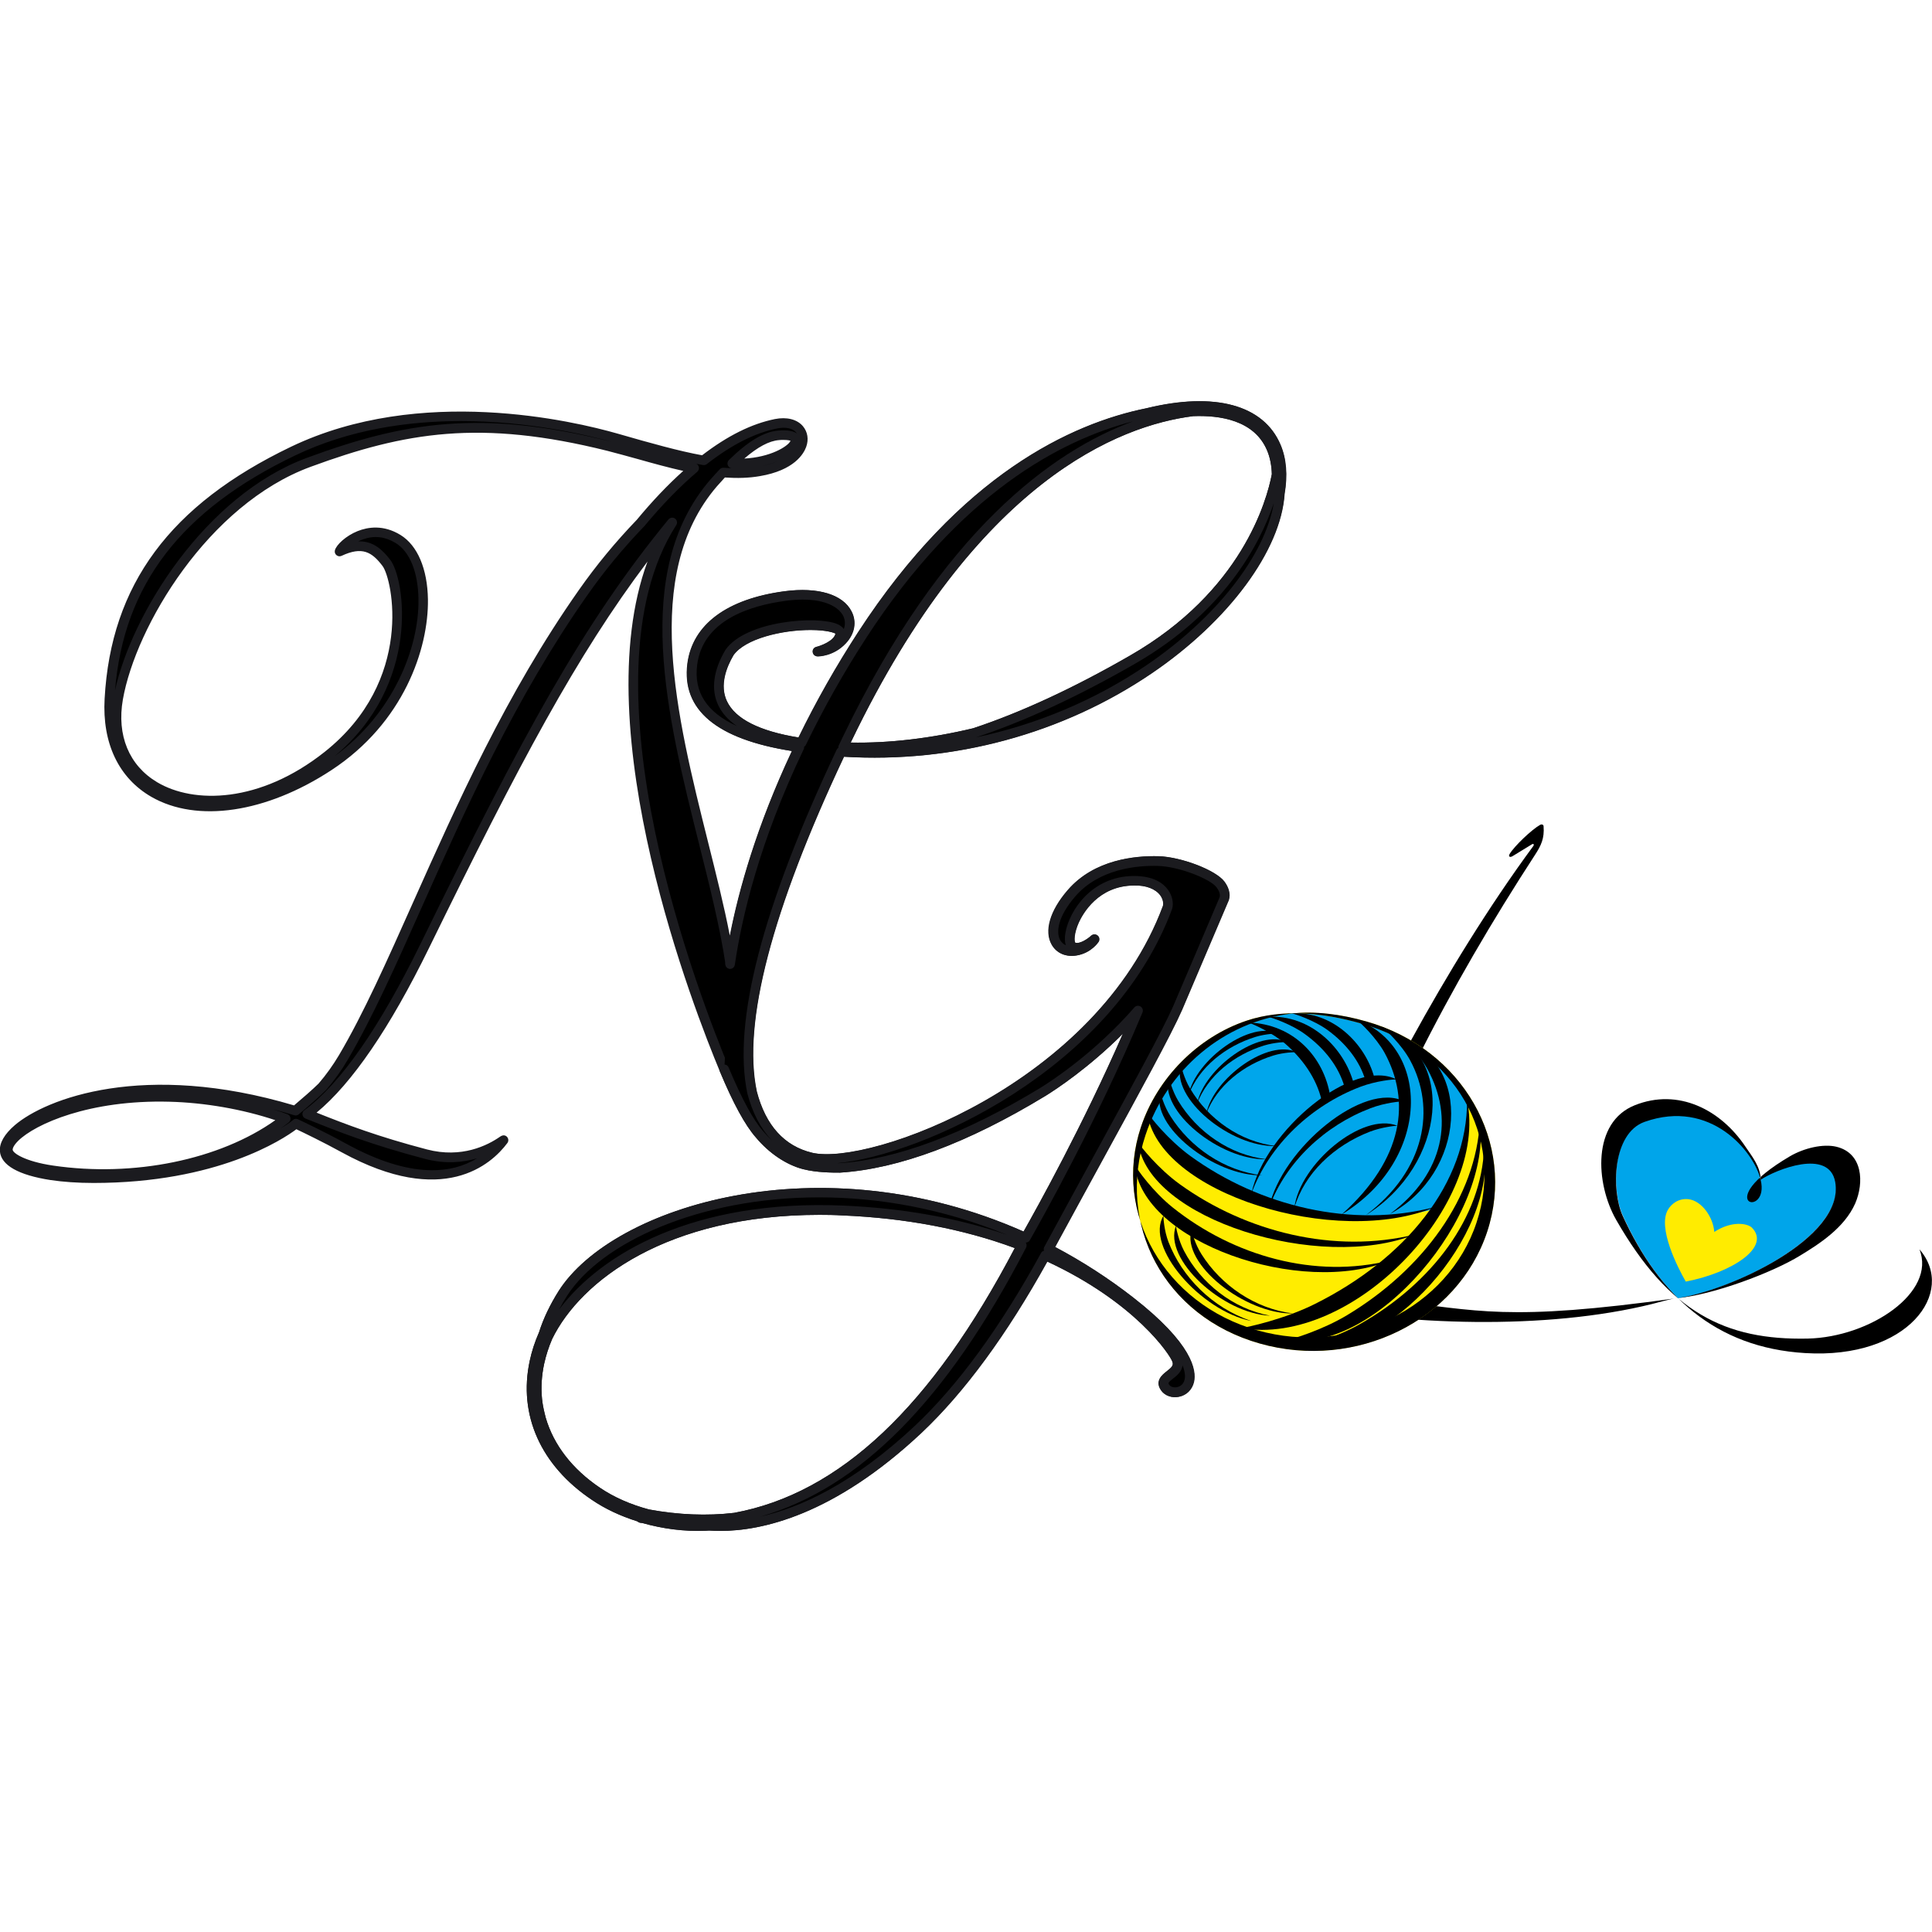 <?xml version="1.0" encoding="utf-8"?>
<!-- Generator: Adobe Illustrator 24.3.0, SVG Export Plug-In . SVG Version: 6.00 Build 0)  -->
<svg version="1.1" id="Layer_1" xmlns="http://www.w3.org/2000/svg" xmlns:xlink="http://www.w3.org/1999/xlink" x="0px" y="0px"
	 viewBox="0 0 200 200" style="enable-background:new 0 0 200 200;" xml:space="preserve">
<style type="text/css">
	.st0{fill:#1B1B1F;}
	.st1{fill:#00A5EA;}
	.st2{fill-rule:evenodd;clip-rule:evenodd;}
	.st3{fill:#FFED00;}
	.st4{fill:#00A6EB;}
	.st5{fill-rule:evenodd;clip-rule:evenodd;fill:#FFEC00;}
</style>
<g>
	<g>
		<g>
			<path d="M132.1,46.23c-1.65-3.91-6.56-5.14-13.32-3.48c-7.88,1.6-19.13,7.01-29.51,22.96c-2.47,3.79-4.55,7.53-6.3,11.16
				c-0.04-0.01-0.07,0.01-0.11,0.01c-8.95-1.38-9.62-5.49-7.34-9.35c2.27-3.23,11.81-3.46,11.46-1.84
				c-0.26,1.25-2.35,1.76-2.35,1.76s1.46,0.01,2.57-1.19c1.96-2.11,0.15-5.35-5.89-4.56c-4.93,0.65-9.08,2.71-9.64,7.07
				c-0.66,5.15,3.99,7.6,11.06,8.58c-4.06,8.49-6.26,16.26-7.16,22.44c-2.3-15.34-12.42-37.31-1.72-49.77
				c0.32-0.37,0.66-0.74,1-1.11c1.28,0.1,2.53,0.08,3.73-0.12c6.02-1.01,5.46-5.67,1.76-4.93c-2.63,0.53-5.16,1.97-7.51,3.79
				c-2.46-0.43-5.33-1.23-9.01-2.29c-6.26-1.8-21.11-4.59-33.47,1.33C18,52.61,11.99,60.72,11.35,72.35
				c-0.61,11.15,10.77,14.76,22.7,6.95c10.66-6.98,11.84-20.64,7.17-23.51c-3.06-1.89-5.88,0.64-6.05,1.28
				c2.49-1.16,3.72-0.28,4.84,1.2c1.37,1.8,3.22,12.57-6.1,19.95c-10.81,8.56-23.5,4.49-21.67-5.92c1.33-7.55,8.8-20.42,19.74-24.46
				c9.09-3.35,17.12-5.15,31.02-1.67c2.84,0.71,5.86,1.69,8.82,2.27c-2.07,1.75-3.94,3.76-5.53,5.69c-2.03,2.1-4.04,4.48-5.97,7.23
				c-12,17.1-18.07,36.68-24.8,48.09c-0.68,1.16-1.42,2.15-2.18,3.04c-0.64,0.65-2.01,1.84-2.78,2.47
				c-15.54-4.7-25.52-0.85-28.7,1.88c-0.93,0.8-1.42,1.61-1.37,2.28c0.09,1.17,1.81,2.06,4.83,2.53c1.21,0.19,2.7,0.3,4.36,0.3
				c14.15,0,20.93-5.64,20.93-5.64s2.52,1.17,5.02,2.54c9.94,5.44,14.7,1.54,16.48-0.83c0.11-0.15-3.15,2.72-8.04,1.44
				c-5.53-1.46-8.75-2.73-12.3-4.15c3.61-2.67,7.66-8.19,12.19-17.43c10.93-22.33,17.03-33.37,25.6-43.8
				c-9.4,14.64-0.11,43.44,5.39,56.6c1.72,4.12,2.88,5.84,3.66,6.73c1.53,1.83,3.28,2.77,4.62,3.12s2.86,0.35,3.66,0.35
				c3.05-0.19,9.98-1.14,21.04-7.86c2.4-1.49,6.38-4.45,9.86-8.43c-4.17,10-9.47,19.73-11.65,23.53
				c-20.6-9.35-42.28-3.04-47.91,5.77c-0.93,1.46-1.57,2.88-2,4.22c-0.4,0.92-0.72,1.87-0.93,2.84c-1.16,5.4,1.11,10.46,6.23,13.89
				c1.44,0.97,3.06,1.7,4.79,2.22l-0.01,0.06c0.1,0.02,0.19,0.02,0.29,0.05c1.86,0.53,3.84,0.8,5.91,0.8c0.3,0,0.6-0.02,0.9-0.03
				c3.67,0.27,11.6-0.56,21.62-9.99c5.11-4.81,9.51-11.37,13.15-18.01c9.38,4.23,13.35,9.93,13.66,10.88
				c0.48,1.48-2.1,1.64-1.23,2.84c1.17,1.63,6.73-0.89-3.64-8.97c-2.75-2.15-5.58-3.93-8.44-5.4c5.86-10.83,11.78-21.35,13.35-24.92
				c0.41-0.94,4.8-11.26,4.8-11.26s0.34-0.62-0.35-1.55c-0.78-1.04-4.2-2.36-6.46-2.42c-2.26-0.06-6.36,0.33-8.96,3.34
				c-3.19,3.69-1.82,6.33,0.46,5.94c1.29-0.22,1.92-1.19,1.92-1.19s-1.25,1.17-2.21,0.8c-1.24-0.48,0.69-6.81,6.27-6.86
				c3.13-0.01,3.77,1.92,3.5,2.78c-6.87,18.51-30.77,27.33-36.9,25.87c-2.89-0.68-5.09-2.85-6.11-6.74
				c-1.55-7.3,1.56-19.09,9.21-35.26c25.27,1.71,44.66-15.57,45.42-26.78C132.79,49.26,132.69,47.62,132.1,46.23z M80.6,45.06
				c3.6-0.27,1.16,2.49-3.09,2.88c-0.56,0.05-1.14,0.05-1.74,0.03C77.32,46.46,79,45.18,80.6,45.06z M5.42,121.15
				c-2.65-0.39-4.6-1.27-4.61-2.13c-0.03-1.9,6.69-5.73,16.73-5.47c3.72,0.09,8.17,0.84,12,2.25
				C23.88,120.25,14.52,122.5,5.42,121.15z M76.1,157.1c-2.89,0.34-5.9,0.21-9.01-0.37c-1.89-0.51-3.66-1.26-5.22-2.31
				c-3.02-2.03-5-4.63-5.83-7.53c-0.05-0.15-0.08-0.3-0.12-0.46c-0.12-0.51-0.23-1.01-0.28-1.53c0-0.01,0-0.02,0-0.04
				c-0.12-1.23-0.05-2.5,0.22-3.79c0.2-0.91,0.49-1.81,0.87-2.68c3.58-7.31,14.4-13.76,30.53-13.08c7.56,0.32,13.66,1.74,18.53,3.61
				C99.29,141.43,89.94,154.54,76.1,157.1z M117.24,68.29c-6.92,3.98-12.39,6.26-16.38,7.58c-4.7,1.13-9.43,1.64-13.57,1.47
				c0.15-0.31,0.28-0.6,0.43-0.92c11.43-23.74,25.08-32.5,35.77-33.86c4.08-0.16,6.99,1.13,8.14,3.86c0.35,0.83,0.51,1.76,0.52,2.75
				C131.59,52.11,128.95,61.55,117.24,68.29z"/>
			<path class="st0" d="M74.58,158.48c-0.43,0-0.82-0.02-1.18-0.04l-0.32,0.02c-2.28,0.1-4.51-0.21-6.59-0.8
				c-0.01,0-0.06-0.01-0.1-0.01l-0.15-0.02c-0.1-0.02-0.19-0.07-0.26-0.14c-1.75-0.55-3.33-1.29-4.7-2.22
				c-5.3-3.55-7.65-8.8-6.44-14.41c0.21-0.98,0.53-1.97,0.96-2.94c0.45-1.43,1.15-2.88,2.04-4.29c5.62-8.79,27.09-15.47,48.12-6.14
				c1.4-2.48,6.12-10.96,10.28-20.48c-3.54,3.54-6.93,5.77-8.02,6.44c-8.03,4.88-15.19,7.55-21.27,7.94c-0.79,0-2.4,0-3.82-0.36
				c-1.73-0.45-3.51-1.64-4.88-3.28c-1.11-1.26-2.34-3.51-3.74-6.86c-2.54-6.08-13.97-35.2-7.48-52.76
				c-7.32,9.71-13.25,20.86-22.61,39.99c-4.06,8.3-7.98,14.03-11.65,17.06c3.14,1.25,6.29,2.46,11.43,3.81
				c3.59,0.94,6.27-0.42,7.55-1.31c0.35-0.25,0.59-0.14,0.73,0c0.17,0.18,0.19,0.45,0.04,0.65c-1.65,2.21-6.63,6.71-17.12,0.97
				c-1.98-1.09-4-2.06-4.72-2.4c-1.38,1.03-8.17,5.56-21,5.56c-1.63,0-3.16-0.11-4.44-0.3c-3.32-0.51-5.14-1.54-5.25-2.98
				c-0.07-0.85,0.47-1.78,1.54-2.7c3.21-2.75,13.36-6.68,28.91-2.05c0.76-0.64,1.96-1.68,2.54-2.26c0.8-0.93,1.49-1.9,2.11-2.94
				c2.54-4.3,4.93-9.67,7.7-15.88c4.52-10.12,9.64-21.6,17.12-32.25c1.83-2.61,3.8-4.99,6.01-7.29c1.58-1.91,3.2-3.62,4.81-5.06
				c-1.55-0.35-3.12-0.78-4.64-1.21c-1.09-0.3-2.17-0.6-3.22-0.87c-13.13-3.28-20.93-1.95-30.73,1.66
				c-10.59,3.9-18.08,16.49-19.42,24.08c-0.65,3.71,0.64,6.83,3.54,8.56c3.8,2.27,10.64,2.18,17.33-3.12
				c9.34-7.4,7.03-17.91,6.01-19.26c-1.1-1.45-2.1-2.05-4.24-1.05c-0.17,0.08-0.38,0.06-0.53-0.07c-0.15-0.12-0.21-0.32-0.16-0.51
				c0.15-0.56,1.13-1.49,2.35-1.98c1.05-0.42,2.67-0.69,4.44,0.4c1.76,1.08,2.79,3.51,2.84,6.67c0.07,5.09-2.5,12.77-10,17.68
				c-6.76,4.43-13.9,5.48-18.63,2.76c-3.38-1.95-5.1-5.55-4.84-10.16c0.65-11.8,6.78-20.08,19.29-26.08
				c13.41-6.43,29.28-2.66,33.82-1.36c3.47,1,6.34,1.8,8.74,2.24c2.66-2.04,5.13-3.26,7.54-3.75c1.22-0.24,2.28,0.02,2.89,0.73
				c0.5,0.59,0.63,1.38,0.34,2.17c-0.26,0.7-1.23,2.41-4.8,3.01c-1.1,0.19-2.28,0.23-3.61,0.14c-0.29,0.31-0.56,0.61-0.83,0.92
				c-7.84,9.14-4.16,23.83-0.92,36.79c0.85,3.4,1.67,6.65,2.26,9.71c0.93-4.77,2.78-11.35,6.42-19.11
				c-7.79-1.22-11.43-4.26-10.82-9.04c0.52-4.05,4.09-6.71,10.07-7.5c3.42-0.45,6.01,0.32,6.91,2.08c0.56,1.08,0.34,2.32-0.59,3.31
				c-1.23,1.33-2.83,1.35-2.93,1.35c0,0,0,0,0,0c-0.25,0-0.46-0.19-0.49-0.44c-0.03-0.25,0.13-0.48,0.38-0.54
				c0.46-0.11,1.82-0.61,1.98-1.37c-0.09-0.07-0.86-0.38-2.58-0.38c-0.01,0-0.02,0-0.03,0c-2.97,0-6.76,0.91-7.96,2.61
				c-0.73,1.24-1.46,3.11-0.68,4.76c0.87,1.84,3.37,3.1,7.42,3.76c1.83-3.76,3.91-7.42,6.18-10.91
				c10.6-16.29,22.07-21.6,29.83-23.17c7.07-1.73,12.13-0.36,13.88,3.77l0,0c0.61,1.44,0.75,3.15,0.42,5.09
				c-0.39,5.86-5.79,13.16-13.73,18.56c-9.23,6.28-20.54,9.34-31.88,8.65c-7.49,15.91-10.53,27.56-9.03,34.64
				c0.92,3.53,2.86,5.67,5.74,6.36c5.96,1.4,29.49-7.18,36.32-25.56c0.07-0.22,0.02-0.68-0.28-1.09c-0.49-0.66-1.47-1.06-2.75-1.02
				c-3.69,0.03-5.28,2.93-5.69,3.82c-0.53,1.18-0.48,1.97-0.37,2.1c0.46,0.17,1.32-0.4,1.65-0.72c0.18-0.17,0.47-0.18,0.66-0.02
				c0.19,0.16,0.23,0.44,0.1,0.65c-0.03,0.05-0.77,1.16-2.26,1.41c-1.12,0.19-2.08-0.23-2.58-1.11c-0.8-1.41-0.18-3.53,1.66-5.65
				c2.76-3.2,7.03-3.56,9.35-3.51c2.38,0.06,5.97,1.44,6.85,2.62c0.85,1.15,0.44,1.99,0.39,2.08c0,0-4.37,10.28-4.78,11.23
				c-1.11,2.52-4.39,8.52-8.2,15.48c-1.57,2.88-3.25,5.94-4.93,9.04c2.83,1.5,5.54,3.25,8.07,5.22c6.15,4.79,6.58,7.54,6.3,8.76
				c-0.19,0.8-0.78,1.38-1.57,1.53c-0.71,0.14-1.42-0.11-1.8-0.64c-0.72-0.99,0.12-1.65,0.57-2c0.56-0.44,0.7-0.62,0.59-0.97
				c-0.22-0.69-3.8-6.14-12.97-10.39c-4.2,7.58-8.58,13.54-13.02,17.73C86.26,156.91,78.79,158.48,74.58,158.48z M76.1,157.1
				L76.1,157.1L76.1,157.1z M106.18,128.63c0.02,0.04,0.05,0.07,0.06,0.11c0.05,0.13,0.04,0.28-0.02,0.41
				c-8.17,15.77-17.2,24.91-27.51,27.85c4.11-0.92,9.61-3.4,16.01-9.41c4.45-4.19,8.84-10.2,13.05-17.88
				c0.07-0.13,0.18-0.21,0.31-0.24c0-0.01,0-0.01-0.01-0.02c-0.04-0.13-0.03-0.27,0.04-0.38c1.76-3.25,3.52-6.47,5.17-9.49
				c3.79-6.93,7.07-12.92,8.16-15.4c0.41-0.94,4.8-11.26,4.8-11.26c0.02-0.04,0.18-0.42-0.3-1.06c-0.64-0.87-3.89-2.16-6.07-2.22
				c-2.13-0.06-6.08,0.28-8.57,3.17c-1.82,2.11-1.99,3.71-1.55,4.51c0.14,0.24,0.34,0.42,0.58,0.53c-0.11-0.34-0.13-0.79-0.03-1.33
				c0.41-2.24,2.69-5.8,7.05-5.84c0.01,0,0.02,0,0.04,0c2.05,0,3.05,0.77,3.52,1.43c0.45,0.61,0.61,1.4,0.42,2
				c-6.2,16.69-25.91,25.49-34.66,26.3c0.08,0,0.16,0,0.23,0c5.89-0.38,12.9-3,20.79-7.79c1.26-0.78,5.68-3.68,9.74-8.33
				c0.16-0.19,0.43-0.22,0.64-0.1c0.21,0.13,0.29,0.39,0.2,0.62c-4.67,11.19-10.54,21.61-11.67,23.59
				C106.52,128.54,106.35,128.63,106.18,128.63z M84.84,125.76c-15.74,0-24.72,6.79-27.68,12.85c-0.36,0.83-0.64,1.71-0.83,2.57
				c-0.26,1.22-0.34,2.44-0.22,3.63c0.05,0.47,0.13,0.93,0.27,1.5l0.03,0.12c0.03,0.11,0.05,0.22,0.08,0.32
				c0.82,2.83,2.76,5.34,5.63,7.27c1.45,0.98,3.16,1.73,5.07,2.24c3.04,0.56,6.01,0.68,8.81,0.35
				c10.94-2.02,20.44-10.99,29.05-27.41c-5.32-1.97-11.32-3.11-17.85-3.38C86.41,125.77,85.62,125.76,84.84,125.76z M122.42,141.34
				c-0.08,0.66-0.61,1.08-1,1.38c-0.53,0.42-0.51,0.45-0.38,0.64c0.15,0.21,0.47,0.3,0.8,0.24c0.19-0.04,0.65-0.19,0.79-0.78
				C122.69,142.59,122.72,142.11,122.42,141.34z M84.79,123.95c-12.37,0-22.55,4.66-26.1,10.21c-0.29,0.45-0.56,0.91-0.8,1.38
				c4.39-5.83,14-11.38,29.37-10.74c6.15,0.26,11.84,1.27,16.96,3.02C97.56,125.09,90.91,123.95,84.79,123.95z M30.64,115.82
				c0.07,0,0.14,0.02,0.21,0.05c0.03,0.01,2.56,1.19,5.05,2.56c6.7,3.66,10.92,3.04,13.48,1.48c-1.46,0.43-3.3,0.61-5.41,0.05
				c-5.64-1.49-8.9-2.79-12.35-4.17c-0.17-0.07-0.29-0.22-0.31-0.4c-0.02-0.18,0.05-0.36,0.2-0.46c3.74-2.76,7.79-8.57,12.03-17.24
				C54.15,76,60.37,64.51,69.2,53.77c0.17-0.2,0.47-0.24,0.68-0.09c0.21,0.16,0.27,0.45,0.13,0.67c-10.4,16.2,2.7,49.61,5.44,56.14
				c1.36,3.25,2.53,5.41,3.57,6.59c0.3,0.36,0.6,0.67,0.9,0.95c-1.15-1.21-2.01-2.83-2.53-4.84c-1.56-7.36,1.55-19.33,9.24-35.6
				c0.04-0.08,0.1-0.15,0.18-0.2c-0.01-0.09,0-0.19,0.05-0.27l0.19-0.4c0.08-0.17,0.16-0.35,0.25-0.52
				c10.28-21.34,21.73-29.55,30-32.6c-7.51,1.94-17.89,7.47-27.58,22.37c-2.31,3.55-4.42,7.28-6.27,11.11
				c-0.04,0.09-0.11,0.16-0.19,0.21c0.01,0.09,0,0.19-0.05,0.27c-4.6,9.62-6.41,17.43-7.12,22.29c-0.04,0.24-0.24,0.43-0.49,0.43
				c0,0,0,0,0,0c-0.25,0-0.46-0.18-0.49-0.42c-0.57-3.82-1.62-8.03-2.74-12.48c-3.31-13.2-7.05-28.16,1.13-37.69
				c0.33-0.38,0.67-0.75,1.02-1.12c0.1-0.11,0.25-0.16,0.4-0.15c0.27,0.02,0.54,0.04,0.8,0.05c-0.17-0.03-0.32-0.15-0.38-0.31
				c-0.07-0.19-0.03-0.4,0.12-0.54c2.01-1.97,3.64-2.94,5.14-3.05c0,0,0,0,0,0c0.99-0.08,1.57,0.07,1.89,0.3
				c-0.02-0.04-0.05-0.07-0.08-0.11c-0.37-0.43-1.08-0.58-1.94-0.41c-2.31,0.46-4.7,1.67-7.3,3.69c-0.11,0.09-0.25,0.12-0.39,0.1
				c-0.23-0.04-0.45-0.08-0.69-0.13c0.12,0.06,0.21,0.18,0.25,0.32c0.05,0.19-0.02,0.38-0.16,0.51c-1.81,1.53-3.65,3.43-5.47,5.62
				c-2.21,2.29-4.14,4.63-5.94,7.2c-7.43,10.58-12.53,22-17.03,32.08c-2.78,6.24-5.19,11.62-7.75,15.98
				c-0.64,1.09-1.37,2.11-2.23,3.11c-0.68,0.69-2.09,1.91-2.84,2.53c-0.13,0.11-0.3,0.14-0.46,0.09c-0.74-0.23-1.48-0.43-2.2-0.62
				c0.51,0.16,1,0.33,1.49,0.51c0.17,0.06,0.29,0.21,0.32,0.39c0.03,0.18-0.04,0.36-0.19,0.47c-0.26,0.21-0.54,0.41-0.82,0.61
				c0.84-0.51,1.26-0.85,1.28-0.87C30.41,115.86,30.52,115.82,30.64,115.82z M5.49,120.66c8.36,1.23,17.26-0.61,23.01-4.7
				c-3.37-1.13-7.31-1.82-10.97-1.91c-8.27-0.22-13.9,2.31-15.66,4.06c-0.52,0.52-0.56,0.82-0.56,0.9
				C1.31,119.36,2.58,120.23,5.49,120.66L5.49,120.66z M37.22,56.04c1.46,0,2.4,0.9,3.19,1.93c1.51,1.98,3.2,12.87-5.8,20.33
				c6.11-4.42,8.78-11.26,8.71-16.26c-0.04-2.81-0.9-4.94-2.37-5.83c-1.06-0.65-2.17-0.79-3.31-0.4c-0.2,0.07-0.39,0.15-0.56,0.23
				C37.13,56.04,37.17,56.04,37.22,56.04z M88.06,76.87c3.93,0.08,8.29-0.43,12.68-1.48c4.92-1.63,10.4-4.16,16.25-7.53l0,0
				c11.57-6.65,14.15-16.05,14.67-18.77c-0.02-0.87-0.18-1.73-0.49-2.46c-1.32-3.14-4.89-3.66-7.66-3.55
				c-7.6,0.96-22.36,6.62-35.34,33.57C88.13,76.72,88.1,76.79,88.06,76.87z M131.86,52.1c-1.45,4.27-5.15,11.31-14.38,16.62
				c-5.91,3.4-11.45,5.96-16.47,7.62c-0.02,0-0.03,0.01-0.05,0.01c6.34-1.33,12.39-3.86,17.73-7.49
				C125.9,63.96,130.93,57.51,131.86,52.1z M83.1,62.07c-0.52,0-1.1,0.04-1.72,0.12c-3.88,0.51-8.63,2.08-9.21,6.64
				c-0.36,2.82,0.99,4.91,4.11,6.33c-0.9-0.62-1.54-1.34-1.93-2.16c-0.77-1.62-0.51-3.6,0.75-5.73c2.14-3.05,9.56-3.55,11.59-2.66
				c0.34,0.15,0.54,0.33,0.66,0.51c0.17-0.46,0.15-0.94-0.07-1.38C86.82,62.87,85.51,62.07,83.1,62.07z M47.71,43.59
				c-5.45,0-11.52,0.86-17.14,3.55C18.75,52.8,12.8,60.55,11.91,71.46c1.72-7.88,9.31-20.18,19.9-24.08
				c9.99-3.68,17.94-5.03,31.32-1.69c0.09,0.02,0.19,0.05,0.28,0.07C60.71,45.01,54.72,43.59,47.71,43.59z M117.24,68.29
				L117.24,68.29L117.24,68.29z M80.55,47.72c-0.51,0.21-1.07,0.38-1.67,0.51C79.54,48.1,80.09,47.92,80.55,47.72z M80.64,45.56
				c-1.02,0.08-2.2,0.71-3.59,1.91c0.14-0.01,0.28-0.02,0.41-0.03c2.73-0.25,4.29-1.43,4.37-1.82c-0.02,0-0.21-0.08-0.76-0.08
				C80.95,45.54,80.81,45.54,80.64,45.56L80.64,45.56z"/>
		</g>
		<g>
			<path d="M74.98,110.69c1.72,4.12,2.88,5.84,3.66,6.73c1.53,1.83,3.28,2.77,4.62,3.12s2.86,0.35,3.66,0.35
				c3.05-0.19,9.98-1.14,21.04-7.86c2.4-1.49,6.38-4.45,9.86-8.43c-4.17,10-9.47,19.73-11.65,23.53
				c-20.6-9.35-42.28-3.04-47.91,5.77c-0.93,1.46-1.57,2.88-2,4.22c-0.4,0.92-0.72,1.87-0.93,2.84c-1.16,5.4,1.11,10.46,6.23,13.89
				c1.44,0.97,3.06,1.7,4.79,2.22l-0.01,0.06c0.1,0.02,0.19,0.02,0.29,0.05c1.86,0.53,3.84,0.8,5.91,0.8c0.3,0,0.6-0.02,0.9-0.03
				c3.67,0.27,11.6-0.56,21.62-9.99c5.11-4.81,9.51-11.37,13.15-18.01c9.38,4.23,13.35,9.93,13.66,10.88
				c0.48,1.48-2.1,1.64-1.23,2.84c1.17,1.63,6.73-0.89-3.64-8.97c-2.75-2.15-5.58-3.93-8.44-5.4c5.86-10.83,11.78-21.35,13.35-24.92
				c0.41-0.94,4.8-11.26,4.8-11.26s0.34-0.62-0.35-1.55c-0.78-1.04-4.2-2.36-6.46-2.42c-2.26-0.06-6.36,0.33-8.96,3.34
				c-3.19,3.69-1.82,6.33,0.46,5.94c1.29-0.22,1.92-1.19,1.92-1.19s-1.25,1.17-2.21,0.8c-1.24-0.48,0.69-6.81,6.27-6.86
				c3.13-0.01,3.77,1.92,3.5,2.78c-6.87,18.51-30.77,27.33-36.9,25.87c-2.89-0.68-5.09-2.85-6.11-6.74
				c-1.55-7.3,1.56-19.09,9.21-35.26c25.27,1.71,44.66-15.57,45.42-26.78c0.3-1.78,0.2-3.42-0.39-4.81
				c-1.65-3.91-6.56-5.14-13.32-3.48c-7.88,1.6-19.13,7.01-29.51,22.96c-2.47,3.79-4.55,7.53-6.3,11.16
				c-0.04-0.01-0.07,0.01-0.11,0.01c-8.95-1.38-9.62-5.49-7.34-9.35c2.27-3.23,11.81-3.46,11.46-1.84
				c-0.26,1.25-2.35,1.76-2.35,1.76s1.46,0.01,2.57-1.19c1.96-2.11,0.15-5.35-5.89-4.56c-4.93,0.65-9.08,2.71-9.64,7.07
				c-0.66,5.15,3.99,7.6,11.06,8.58c-4.06,8.49-6.26,16.26-7.16,22.44 M76.1,157.1c-2.89,0.34-5.9,0.21-9.01-0.37
				c-1.89-0.51-3.66-1.26-5.22-2.31c-3.02-2.03-5-4.63-5.83-7.53c-0.05-0.15-0.08-0.3-0.12-0.46c-0.12-0.51-0.23-1.01-0.28-1.53
				c0-0.01,0-0.02,0-0.04c-0.12-1.23-0.05-2.5,0.22-3.79c0.2-0.91,0.49-1.81,0.87-2.68c3.58-7.31,14.4-13.76,30.53-13.08
				c7.56,0.32,13.66,1.74,18.53,3.61C99.29,141.43,89.94,154.54,76.1,157.1z M117.24,68.29c-6.92,3.98-12.39,6.26-16.38,7.58
				c-4.7,1.13-9.43,1.64-13.57,1.47c0.15-0.31,0.28-0.6,0.43-0.92c11.43-23.74,25.08-32.5,35.77-33.86
				c4.08-0.16,6.99,1.13,8.14,3.86c0.35,0.83,0.51,1.76,0.52,2.75C131.59,52.11,128.95,61.55,117.24,68.29z"/>
			<path class="st0" d="M74.58,158.48c-0.43,0-0.82-0.02-1.18-0.04l-0.32,0.02c-2.28,0.1-4.51-0.21-6.59-0.8
				c-0.01,0-0.06-0.01-0.1-0.01l-0.15-0.02c-0.1-0.02-0.19-0.07-0.26-0.14c-1.75-0.55-3.33-1.29-4.7-2.22
				c-5.3-3.55-7.65-8.8-6.44-14.41c0.21-0.98,0.53-1.97,0.96-2.94c0.45-1.43,1.15-2.88,2.04-4.29c5.62-8.79,27.09-15.47,48.12-6.14
				c1.4-2.48,6.12-10.96,10.28-20.48c-3.54,3.54-6.93,5.77-8.02,6.44c-8.03,4.88-15.19,7.55-21.27,7.94c-0.8,0-2.4,0-3.82-0.36
				c-1.73-0.45-3.51-1.64-4.88-3.28c-1.11-1.26-2.34-3.51-3.74-6.86c-0.11-0.25,0.01-0.55,0.27-0.65c0.25-0.11,0.55,0.01,0.65,0.27
				c1.36,3.25,2.53,5.41,3.57,6.59c0.3,0.36,0.6,0.67,0.9,0.95c-1.15-1.21-2-2.83-2.53-4.84c-1.56-7.36,1.55-19.33,9.24-35.6
				c0.04-0.08,0.1-0.15,0.18-0.2c-0.01-0.09,0-0.19,0.05-0.27l0.19-0.4c0.08-0.17,0.16-0.35,0.25-0.52
				c10.28-21.34,21.73-29.55,30-32.6c-7.51,1.94-17.89,7.47-27.58,22.37c-2.31,3.55-4.42,7.28-6.27,11.11
				c-0.04,0.09-0.11,0.16-0.19,0.21c0.01,0.09,0,0.19-0.05,0.27c-4.6,9.62-6.41,17.43-7.12,22.29c-0.04,0.27-0.29,0.47-0.56,0.42
				c-0.27-0.04-0.46-0.29-0.42-0.57c0.7-4.82,2.47-12.52,6.91-21.97c-7.79-1.22-11.43-4.26-10.82-9.04
				c0.52-4.05,4.09-6.71,10.07-7.5c3.42-0.45,6.01,0.32,6.91,2.08c0.56,1.08,0.34,2.32-0.59,3.31c-1.25,1.35-2.85,1.37-2.93,1.35
				c-0.25,0-0.46-0.19-0.49-0.44c-0.03-0.25,0.13-0.48,0.38-0.54c0.46-0.11,1.82-0.61,1.98-1.37c-0.09-0.07-0.86-0.38-2.58-0.38
				c-0.01,0-0.02,0-0.03,0c-2.97,0-6.76,0.91-7.96,2.61c-0.73,1.24-1.46,3.11-0.68,4.76c0.87,1.84,3.37,3.1,7.42,3.76
				c1.83-3.76,3.91-7.42,6.18-10.91c10.6-16.29,22.07-21.6,29.83-23.17c7.07-1.73,12.13-0.36,13.88,3.77
				c0.61,1.44,0.75,3.15,0.42,5.09c-0.39,5.86-5.79,13.16-13.73,18.56c-9.23,6.28-20.54,9.34-31.88,8.65
				c-7.49,15.91-10.53,27.56-9.03,34.64c0.92,3.53,2.86,5.67,5.74,6.36c5.96,1.4,29.49-7.18,36.32-25.56
				c0.07-0.22,0.02-0.68-0.28-1.09c-0.49-0.66-1.47-1.06-2.75-1.02c-3.69,0.03-5.28,2.93-5.69,3.82c-0.53,1.18-0.48,1.97-0.37,2.1
				c0.46,0.18,1.32-0.41,1.66-0.72c0.18-0.17,0.47-0.18,0.66-0.02c0.19,0.16,0.23,0.44,0.1,0.65c-0.03,0.05-0.77,1.16-2.26,1.41
				c-1.12,0.19-2.08-0.23-2.58-1.11c-0.8-1.41-0.18-3.53,1.66-5.65c2.76-3.2,7.03-3.56,9.35-3.51c2.38,0.06,5.97,1.44,6.85,2.62
				c0.85,1.15,0.44,1.99,0.39,2.08c0,0-4.37,10.28-4.78,11.23c-1.11,2.52-4.39,8.52-8.2,15.48c-1.57,2.88-3.25,5.94-4.93,9.04
				c2.83,1.5,5.54,3.25,8.07,5.22c6.15,4.79,6.58,7.54,6.3,8.76c-0.19,0.8-0.78,1.38-1.57,1.53c-0.71,0.14-1.42-0.11-1.8-0.64
				c-0.72-0.99,0.12-1.65,0.57-2c0.56-0.44,0.7-0.62,0.59-0.97c-0.22-0.69-3.8-6.14-12.97-10.39c-4.2,7.58-8.58,13.54-13.02,17.73
				C86.26,156.91,78.79,158.48,74.58,158.48z M76.1,157.1L76.1,157.1L76.1,157.1z M106.18,128.63c0.02,0.04,0.05,0.07,0.06,0.11
				c0.05,0.13,0.04,0.28-0.02,0.41c-8.17,15.77-17.2,24.91-27.51,27.85c4.11-0.92,9.61-3.4,16.01-9.41
				c4.45-4.19,8.84-10.2,13.05-17.88c0.07-0.13,0.18-0.21,0.31-0.24c0-0.01,0-0.01-0.01-0.02c-0.04-0.13-0.03-0.27,0.04-0.38
				c1.76-3.25,3.52-6.47,5.17-9.49c3.79-6.93,7.07-12.92,8.16-15.4c0.41-0.94,4.8-11.26,4.8-11.26c0.02-0.04,0.18-0.42-0.3-1.06
				c-0.64-0.87-3.89-2.16-6.07-2.22c-2.13-0.06-6.08,0.28-8.57,3.17c-1.82,2.11-1.99,3.71-1.55,4.51c0.14,0.24,0.34,0.42,0.58,0.53
				c-0.11-0.34-0.13-0.79-0.03-1.33c0.41-2.24,2.69-5.8,7.05-5.84c0.01,0,0.02,0,0.04,0c2.05,0,3.05,0.77,3.52,1.43
				c0.45,0.61,0.61,1.4,0.42,2c-6.2,16.69-25.91,25.49-34.66,26.3c0.09,0,0.16,0,0.23,0c5.89-0.38,12.9-3,20.79-7.79
				c1.26-0.78,5.68-3.68,9.74-8.33c0.16-0.19,0.43-0.22,0.64-0.1c0.21,0.13,0.29,0.39,0.2,0.62c-4.67,11.19-10.54,21.61-11.67,23.59
				C106.52,128.54,106.35,128.63,106.18,128.63z M84.84,125.76c-15.74,0-24.72,6.79-27.68,12.85c-0.36,0.83-0.64,1.71-0.83,2.57
				c-0.26,1.22-0.34,2.44-0.22,3.63c0.05,0.47,0.13,0.93,0.27,1.5l0.03,0.12c0.03,0.11,0.05,0.22,0.08,0.32
				c0.82,2.83,2.76,5.34,5.63,7.27c1.45,0.98,3.16,1.73,5.07,2.24c3.04,0.56,6.01,0.68,8.81,0.35
				c10.94-2.02,20.44-10.99,29.05-27.41c-5.32-1.97-11.32-3.11-17.85-3.38C86.41,125.77,85.62,125.76,84.84,125.76z M122.42,141.34
				c-0.08,0.66-0.61,1.08-1,1.38c-0.53,0.42-0.51,0.45-0.38,0.64c0.15,0.21,0.47,0.3,0.8,0.24c0.19-0.04,0.65-0.19,0.79-0.78
				C122.69,142.59,122.72,142.11,122.42,141.34z M84.79,123.95c-12.37,0-22.55,4.66-26.1,10.21c-0.29,0.45-0.56,0.91-0.8,1.38
				c4.39-5.83,14-11.38,29.37-10.74c6.15,0.26,11.84,1.27,16.96,3.02C97.56,125.09,90.91,123.95,84.79,123.95z M88.06,76.87
				c3.93,0.08,8.29-0.43,12.68-1.48c4.92-1.63,10.4-4.16,16.25-7.53l0.25,0.43l-0.25-0.43c11.57-6.65,14.15-16.05,14.67-18.77
				c-0.02-0.87-0.18-1.73-0.49-2.46c-1.32-3.14-4.89-3.66-7.66-3.55c-7.6,0.96-22.36,6.62-35.34,33.57
				C88.13,76.72,88.1,76.79,88.06,76.87z M131.86,52.1c-1.45,4.27-5.15,11.31-14.38,16.62c-5.91,3.4-11.45,5.96-16.47,7.62
				c-0.02,0-0.03,0.01-0.05,0.01c6.34-1.33,12.39-3.86,17.73-7.49C125.9,63.96,130.93,57.51,131.86,52.1z M83.1,62.07
				c-0.52,0-1.1,0.04-1.72,0.12c-3.88,0.51-8.63,2.08-9.21,6.64c-0.36,2.82,0.99,4.91,4.11,6.33c-0.9-0.62-1.54-1.34-1.93-2.16
				c-0.77-1.62-0.51-3.6,0.75-5.73c2.14-3.05,9.56-3.55,11.59-2.66c0.34,0.15,0.54,0.33,0.66,0.51c0.17-0.46,0.15-0.94-0.07-1.38
				C86.82,62.87,85.51,62.07,83.1,62.07z"/>
		</g>
	</g>
	<g>
		<path class="st1" d="M190.03,122.25c-0.63-3.56-6.19-1.28-7.74-0.23c-0.41,1.24-1.18,1.74-0.06-0.21
			c-0.84-2.99-5.28-8.23-11.96-5.86c-3.36,1.19-3.49,7.19-2.29,9.85c1.53,3.38,3.41,6.29,5.72,8.59
			C179.07,133.63,191.05,128.1,190.03,122.25z"/>
		<path class="st2" d="M134.52,135.03c10.84,2.16,25.49,2.7,36.54-0.05c0.56-0.14,1.94-0.54,2.49-0.59
			c3.72-0.32,9.9-2.63,12.81-4.42c1.92-1.17,4.57-2.85,5.69-5.39c0.93-2.15,0.8-5.21-1.95-5.87c-1.38-0.33-3.36,0.14-4.81,0.99
			c-8.43,4.97-2.04,6.47-3.03,2.42c-0.69-2.91-5.18-8.4-12-5.99c-3.35,1.17-3.48,7.1-2.28,9.73c3.77,8.23,9.57,13.65,18.89,14.21
			c10.65,0.65,15.69-6.32,11.83-10.74c1.77,4.43-5.09,9.09-11.56,9.24c-8.53,0.18-14.34-2.7-19.84-12.3
			c-2.16-3.8-2.48-10.09,1.92-11.85c4.52-1.82,8.92,0.47,11.46,4.27c0.68,1.01,1.58,2.09,1.58,3.44c1.55-1.04,7.09-3.29,7.72,0.23
			c1.02,5.8-11.01,11.28-16.34,12.02c-17.8,2.48-20.56,1.25-29.75,0.26C139.88,134.19,136.88,135.14,134.52,135.03z"/>
		<path class="st2" d="M138.04,131.42c4.12-14.43,12.11-29.46,20.88-42.95c0.61-0.94,0.97-1.68,0.87-2.94
			c-0.01-0.18-0.21-0.23-0.36-0.14c-0.86,0.48-2.65,2.18-3.15,3.01c-0.16,0.25,0.01,0.42,0.33,0.21l1.98-1.21
			c0.16-0.1,0.25,0.03,0.13,0.19c-9.29,12.63-17.24,28.18-21.64,38.47c-0.26,0.61-0.35,1.02-0.23,1.66l0.71,3.84
			C137.6,131.8,137.91,131.96,138.04,131.42z"/>
		<path class="st3" d="M141.44,105.74c-2.42-0.68-4.98-1.05-7.33-0.85c-0.04,0-0.07,0-0.1,0c-0.45,0-0.89,0.03-1.34,0.07
			c-0.04,0-0.08,0.01-0.12,0.01c-0.08,0.01-0.16,0.02-0.25,0.03c-1.11,0.11-2.2,0.31-3.25,0.66c-5.05,1.69-9.26,5.94-10.95,11.04
			c-1.05,3.15-1.03,6.37-0.15,9.34c0.07,0.32,0.15,0.63,0.24,0.93c1.41,5.58,5.74,10.27,12.21,12.1
			c9.95,2.82,20.49-2.36,23.54-11.56C156.99,118.3,151.39,108.56,141.44,105.74z"/>
		<path class="st4" d="M152.02,114.47c-0.09,3.8-1.42,7.45-3.71,10.74c-8.67,2.12-18.19-0.25-25.39-5.45
			c-1.66-1.2-3.11-2.76-3.92-3.76c2.62-6.02,8.11-10.29,14.6-11.08c0.07-0.01,0.14-0.01,0.22-0.02c2.36-0.02,4.8,0.39,7.2,1.07
			C146.06,107.39,149.9,110.53,152.02,114.47z"/>
		<path class="st2" d="M141.44,105.74c9.96,2.82,15.55,12.57,12.51,21.78c-3.05,9.2-13.59,14.38-23.54,11.56
			c-9.95-2.82-14.88-12.37-11.83-21.57c2.26-6.81,8.08-11.72,15.07-12.58C136.11,104.63,138.86,105,141.44,105.74L141.44,105.74z
			 M140.97,105.97c-4.06-1.16-8.21-1.55-11.92-0.31c-5.05,1.69-9.26,5.94-10.95,11.04c-2.94,8.88,2.46,18.29,12.05,21.01
			c9.59,2.72,19.76-2.27,22.7-11.15C155.8,117.68,150.58,108.68,140.97,105.97z"/>
		<path class="st2" d="M140.38,105.53c7.8,2.85,7.8,14.55-1.49,20.19c6.46-5.78,7.14-11.77,4.45-16.72
			C142.46,107.4,140.76,105.78,140.38,105.53z"/>
		<path class="st2" d="M143.01,106.28c7.8,2.85,6.75,14.3-1.63,19.52c6.22-4.66,7.28-11.1,4.59-16.05
			C145.1,108.14,143.39,106.53,143.01,106.28z"/>
		<path class="st2" d="M144.84,107.26c7.79,2.85,6.82,14.23-0.94,18.4c5.68-4.22,6.59-9.99,3.9-14.93
			C146.93,109.12,145.22,107.51,144.84,107.26z"/>
		<path class="st2" d="M118.75,115.1c1,8.46,19.64,14.13,29.8,9.85c-8.61,2.25-18.14-0.08-25.31-5.27
			C120.92,117.99,119,115.58,118.75,115.1z"/>
		<path class="st2" d="M117.82,118.24c0.94,7.98,18.86,13.49,28.65,9.55c-8.29,2.04-17.46-0.24-24.34-5.2
			C119.9,120.98,118.06,118.69,117.82,118.24z"/>
		<path class="st2" d="M117.47,120.57c0.69,8.02,17.26,13.74,26.46,9.9c-7.77,1.95-16.24-0.44-22.54-5.48
			C119.34,123.35,117.68,121.02,117.47,120.57z"/>
		<path class="st2" d="M128.41,137.48c11.69,2.04,25.7-12.89,23.46-23.59c0.05,8.59-6.35,16.42-15.78,21.11
			C133.04,136.53,129.13,137.42,128.41,137.48z"/>
		<path class="st2" d="M133.14,138.74c9.34,1.41,21.36-12.95,20.06-22.75c-0.37,7.94-5.9,15.43-13.74,20.15
			C136.92,137.67,133.72,138.66,133.14,138.74z"/>
		<path class="st2" d="M134.92,139.33c8.87,1.38,20.08-11.58,18.71-20.53c-0.25,7.23-5.39,14.01-12.76,18.22
			C138.48,138.4,135.47,139.26,134.92,139.33z"/>
		<path class="st2" d="M123.35,127.3c-1.11,3.53,5.56,8.76,10.52,8.67c-3.96-0.48-7.46-2.92-9.49-6.13
			C123.72,128.8,123.36,127.53,123.35,127.3z"/>
		<path class="st2" d="M121.74,126.88c-1.36,3.47,4.83,9.11,9.74,9.32c-3.87-0.72-7.16-3.37-8.91-6.71
			C122,128.4,121.74,127.11,121.74,126.88z"/>
		<path class="st2" d="M120.45,125.84c-1.97,3.21,3.85,9.87,9.08,10.91c-4.05-1.37-7.18-4.57-8.57-8.18
			C120.51,127.39,120.42,126.06,120.45,125.84z"/>
		<path class="st2" d="M144.66,116.54c-3.63-1.47-10.11,3.94-10.67,8.5c1.03-3.57,4.12-6.46,7.82-7.89
			C143.01,116.69,144.41,116.53,144.66,116.54z"/>
		<path class="st2" d="M145.37,114.02c-4.16-2.15-12.69,4.87-14,11c1.74-4.76,5.84-8.53,10.49-10.29
			C143.37,114.14,145.07,113.99,145.37,114.02z"/>
		<path class="st2" d="M144.59,111.75c-4.48-2.3-13.64,5.25-15.05,11.82c1.87-5.11,6.28-9.16,11.27-11.06
			C142.44,111.89,144.28,111.71,144.59,111.75z"/>
		<path class="st2" d="M121.01,111.46c-1.12,3.53,5.31,8.68,10.13,8.55c-3.84-0.44-7.23-2.85-9.16-6.03
			C121.36,112.95,121.02,111.69,121.01,111.46z"/>
		<path class="st2" d="M120.13,113.01c-1.11,3.53,5.56,8.75,10.52,8.66c-3.96-0.47-7.46-2.92-9.49-6.13
			C120.5,114.51,120.14,113.24,120.13,113.01z"/>
		<path class="st2" d="M122.25,110.16c-1.11,3.53,5.16,8.64,9.89,8.48c-3.76-0.42-7.07-2.8-8.95-5.97
			C122.58,111.65,122.26,110.38,122.25,110.16z"/>
		<path class="st2" d="M129.22,105.85c4.75,0.15,7.84,3.63,8.48,7.61l-0.8,0.84c-0.43-2.26-1.74-4.39-3.79-6.2
			C131.76,106.92,129.65,105.97,129.22,105.85z"/>
		<path class="st2" d="M131.26,105.26c4.41-0.25,7.9,3.25,8.87,6.89l-0.96,0.31c-0.61-2.06-2.03-3.92-4.1-5.42
			C133.71,106.04,131.67,105.34,131.26,105.26z"/>
		<path class="st2" d="M133.7,104.9c4.26-0.25,7.63,3.14,8.57,6.65l-0.92,0.29c-0.59-1.99-1.97-3.79-3.96-5.24
			C136.07,105.65,134.09,104.96,133.7,104.9z"/>
		<path class="st2" d="M132.39,107c-2.89-1.43-8.59,2.65-9.36,6.36c1.1-2.87,3.83-5.07,6.97-6.03
			C131.03,107.02,132.19,106.97,132.39,107z"/>
		<path class="st2" d="M133.28,107.88c-2.89-1.43-8.59,2.65-9.36,6.37c1.1-2.88,3.83-5.07,6.97-6.03
			C131.92,107.91,133.08,107.85,133.28,107.88z"/>
		<path class="st2" d="M134.23,108.93c-2.89-1.43-8.59,2.64-9.36,6.36c1.09-2.87,3.83-5.07,6.97-6.03
			C132.86,108.95,134.03,108.9,134.23,108.93z"/>
		<path class="st5" d="M174.51,132.67c-0.86-1.5-2.93-5.57-1.85-7.43c0.33-0.59,1.1-1.22,2.13-1.1c1.41,0.17,2.57,1.91,2.67,3.39
			c1.82-1.19,3.45-0.89,3.9-0.44C183.33,129.09,179.35,131.73,174.51,132.67z"/>
	</g>
</g>
</svg>

